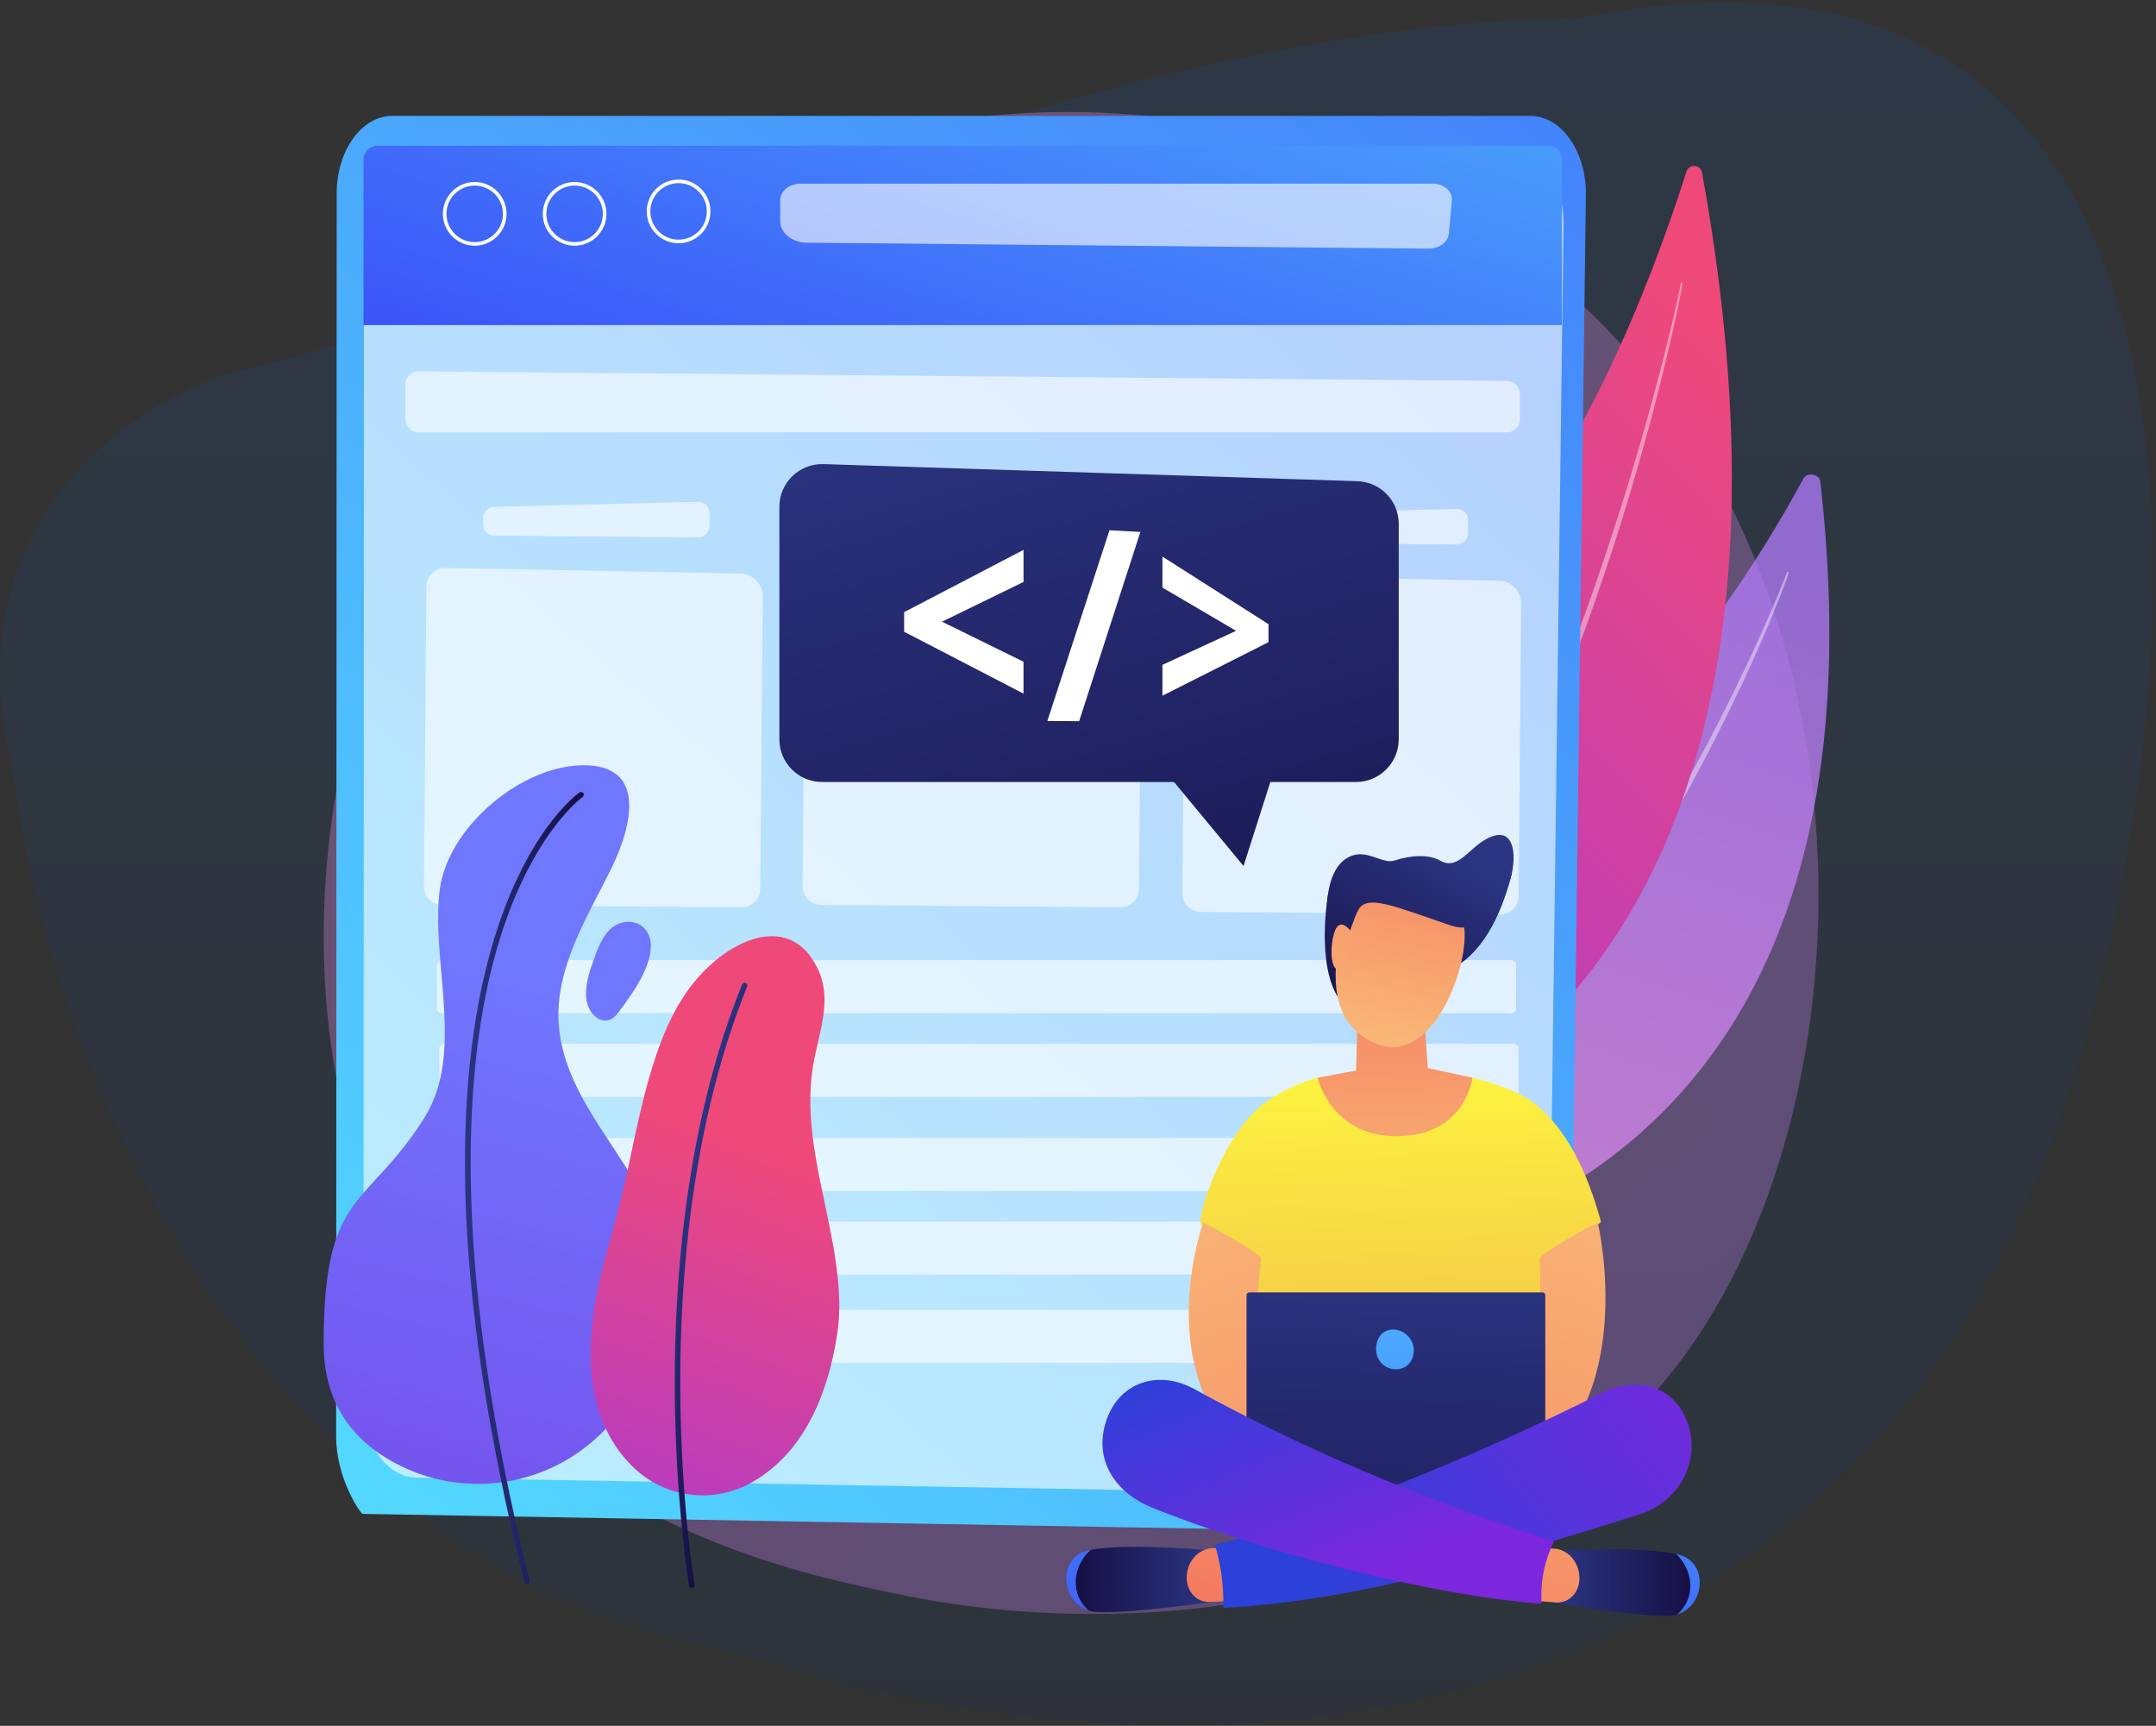 <svg width="626" height="501" viewBox="0 0 626 501" fill="none" xmlns="http://www.w3.org/2000/svg">
<rect x="0" y="0" width="626" height="501" fill="#333333" stroke="none"/>
<path opacity="0.1" d="M3.944 224.901C-14.913 150.776 39.602 115.856 69.217 107.662C93.391 101.989 164.586 81.944 255.969 47.151C347.352 12.357 428.218 4.919 457.228 5.549C650.147 -33.783 637.939 180.779 607.719 292.976C546.798 530.481 321.242 516.74 216.08 480.181C68.127 454.464 13.009 299.279 3.944 224.901Z" fill="url(#paint0_linear_222_257)"/>
<path opacity="0.3" d="M477.697 407.213C468.778 416.6 460.358 422.65 453.684 427.421C375.362 483.617 282.693 467.229 263 463.238C233.919 457.328 177.707 445.914 137.056 398.122C75.589 325.802 85.163 211.881 132.846 136.677C141.578 122.924 187.655 46.566 281.321 34.326C338.001 26.919 404.084 41.857 451.938 81.946C552.387 166.101 545.23 336.109 477.697 407.213Z" fill="url(#paint1_linear_222_257)"/>
<path opacity="0.74" d="M528.514 139.718C528.28 137.613 524.663 136.989 523.649 138.876C513.857 157.072 486.273 204.022 451.564 225.977C395.04 261.7 351.068 326.816 377.435 367.825C377.435 367.81 554.741 368.34 528.514 139.718Z" fill="url(#paint2_linear_222_257)"/>
<path opacity="0.43" d="M519.315 166.381C519.143 167.021 518.941 167.535 518.754 168.097L518.146 169.734C517.725 170.825 517.319 171.917 516.898 172.993C516.041 175.16 515.167 177.312 514.263 179.479C512.47 183.783 510.599 188.055 508.696 192.312C504.845 200.795 500.744 209.184 496.471 217.463C487.942 234.054 478.431 250.13 468.139 265.692C462.978 273.473 457.521 281.035 451.86 288.458L447.541 293.962C446.824 294.882 446.091 295.786 445.343 296.691L443.113 299.388L440.883 302.086C440.135 302.975 439.355 303.848 438.591 304.737C437.047 306.499 435.55 308.276 433.975 310.007C427.707 316.915 421.111 323.542 414.266 329.888C410.758 332.96 407.296 336.094 403.616 338.978C400.045 341.988 396.225 344.685 392.498 347.461C392.389 347.554 392.218 347.523 392.124 347.414C392.031 347.305 392.062 347.133 392.171 347.04C399.578 341.411 406.719 335.439 413.502 329.093C420.238 322.699 426.725 316.026 432.9 309.071C439.028 302.086 444.968 294.929 450.597 287.522C456.211 280.115 461.575 272.522 466.767 264.803C471.913 257.069 476.871 249.195 481.612 241.196L485.136 235.177L488.566 229.096C490.827 225.026 493.072 220.956 495.24 216.84C499.606 208.622 503.738 200.296 507.714 191.876C509.679 187.666 511.628 183.44 513.483 179.167C514.419 177.031 515.323 174.895 516.212 172.743C516.664 171.667 517.101 170.591 517.537 169.515L518.177 167.894C518.379 167.364 518.598 166.787 518.754 166.303L518.769 166.225C518.816 166.085 518.956 166.007 519.097 166.054C519.268 166.101 519.346 166.241 519.315 166.381Z" fill="white"/>
<path d="M494.195 50.121C493.758 47.72 490.39 47.502 489.657 49.825C482.547 72.294 462.058 130.612 432.494 160.94C384.359 210.322 350.71 291.997 379.058 335.798C379.073 335.798 541.566 311.395 494.195 50.121Z" fill="url(#paint3_linear_222_257)"/>
<path opacity="0.43" d="M488.519 82.32C488.441 83.022 488.301 83.646 488.191 84.285L487.817 86.203L487.037 90.023C486.492 92.565 485.93 95.107 485.353 97.648C484.2 102.731 482.968 107.784 481.705 112.836C479.148 122.94 476.341 132.966 473.363 142.945C470.4 152.94 467.172 162.842 463.757 172.681L462.479 176.376L461.153 180.056C460.265 182.504 459.407 184.968 458.471 187.401L455.711 194.714L452.842 201.98C445.093 221.331 436.33 240.291 426.241 258.551C425.633 259.705 424.978 260.827 424.323 261.95L422.358 265.334L420.394 268.717C419.723 269.84 419.022 270.931 418.351 272.054C416.963 274.268 415.638 276.514 414.219 278.697L409.9 285.214C403.99 293.806 397.706 302.133 390.861 310.007C390.767 310.116 390.596 310.132 390.487 310.038C390.378 309.945 390.362 309.789 390.455 309.664C397.082 301.649 403.242 293.276 408.995 284.606L413.221 278.057C414.624 275.874 415.919 273.613 417.275 271.399C417.946 270.292 418.632 269.185 419.287 268.062L421.205 264.679L423.122 261.295C423.762 260.172 424.401 259.034 425.009 257.88L428.689 251.004C429.905 248.712 431.044 246.373 432.229 244.065C432.806 242.911 433.414 241.757 433.991 240.588L435.675 237.079L437.359 233.571C437.92 232.401 438.481 231.232 439.012 230.047C443.409 220.629 447.432 211.039 451.361 201.419C459.142 182.13 465.925 162.452 472.1 142.587C475.171 132.654 478.04 122.644 480.722 112.602C482.063 107.581 483.373 102.544 484.605 97.492C485.213 94.966 485.821 92.44 486.398 89.899L487.24 86.094L487.646 84.192C487.77 83.568 487.911 82.897 487.989 82.32L488.004 82.258C488.02 82.118 488.16 82.009 488.3 82.04C488.425 82.04 488.534 82.18 488.519 82.32Z" fill="white"/>
<path d="M113.87 33.655H444.36C453.372 33.655 460.623 43.993 460.467 56.577L455.82 414.978C455.602 431.849 445.67 445.306 425.368 445.088L105.262 439.474C104.685 439.318 97.591 429.277 97.606 416.943L97.762 56.156C97.762 43.728 104.982 33.655 113.87 33.655Z" fill="url(#paint4_linear_222_257)"/>
<path opacity="0.6" d="M121.151 43.354H438.512C447.166 43.354 454.136 53.178 453.98 65.137L449.521 405.669C449.318 421.699 439.775 434.485 428.19 434.282L120.824 428.949C112.357 428.809 105.543 419.266 105.543 407.54L105.683 64.748C105.699 52.928 112.622 43.354 121.151 43.354Z" fill="white"/>
<path d="M453.497 94.374H105.543V46.333C105.543 44.103 107.352 42.294 109.582 42.294H449.677C451.782 42.294 453.481 43.994 453.481 46.099V94.374H453.497Z" fill="url(#paint5_linear_222_257)"/>
<path opacity="0.61" d="M414.733 72.17L234.215 70.454C229.958 70.408 226.543 67.601 226.528 64.155V58.136C226.528 55.47 229.194 53.318 232.469 53.318H416.012C419.255 53.318 421.797 55.548 421.563 58.167L420.69 67.726C420.487 70.236 417.868 72.201 414.733 72.17Z" fill="white"/>
<path opacity="0.6" d="M437.515 125.497H121.511C119.421 125.497 117.722 123.798 117.722 121.708V111.589C117.722 109.484 119.437 107.784 121.558 107.815L437.546 110.591C439.636 110.606 441.304 112.29 441.304 114.364V121.693C441.304 123.798 439.605 125.497 437.515 125.497Z" fill="white"/>
<path d="M197.027 70.611C191.928 70.611 187.78 66.463 187.78 61.364C187.78 56.265 191.928 52.117 197.027 52.117C202.126 52.117 206.273 56.265 206.273 61.364C206.289 66.463 202.126 70.611 197.027 70.611ZM197.027 53.162C192.505 53.162 188.825 56.842 188.825 61.364C188.825 65.886 192.505 69.566 197.027 69.566C201.549 69.566 205.229 65.886 205.229 61.364C205.229 56.842 201.549 53.162 197.027 53.162Z" fill="white"/>
<path d="M166.839 71.328C161.74 71.328 157.592 67.18 157.592 62.081C157.592 56.982 161.74 52.835 166.839 52.835C171.938 52.835 176.085 56.982 176.085 62.081C176.085 67.165 171.938 71.328 166.839 71.328ZM166.839 53.879C162.317 53.879 158.637 57.559 158.637 62.081C158.637 66.603 162.317 70.283 166.839 70.283C171.361 70.283 175.041 66.603 175.041 62.081C175.041 57.544 171.361 53.879 166.839 53.879Z" fill="white"/>
<path d="M137.836 71.328C132.737 71.328 128.589 67.18 128.589 62.081C128.589 56.982 132.737 52.835 137.836 52.835C142.935 52.835 147.082 56.982 147.082 62.081C147.082 67.165 142.935 71.328 137.836 71.328ZM137.836 53.879C133.314 53.879 129.634 57.559 129.634 62.081C129.634 66.603 133.314 70.283 137.836 70.283C142.358 70.283 146.038 66.603 146.038 62.081C146.022 57.544 142.342 53.879 137.836 53.879Z" fill="white"/>
<path opacity="0.6" d="M312.6 155.997L253.503 155.498C251.647 155.482 250.166 153.97 250.182 152.114L250.197 150.461C250.213 148.652 251.663 147.187 253.472 147.14L312.584 145.674C314.471 145.627 316.03 147.155 316.015 149.058L315.984 152.66C315.952 154.515 314.44 156.012 312.6 155.997Z" fill="white"/>
<path opacity="0.6" d="M325.34 263.384L238.332 262.667C235.385 262.636 233.03 260.235 233.046 257.303L233.763 170.155C233.794 167.27 236.102 164.931 238.987 164.869L324.903 166.506C328.536 166.569 331.452 169.562 331.421 173.195L330.688 258.114C330.673 261.045 328.271 263.4 325.34 263.384Z" fill="white"/>
<path opacity="0.6" d="M202.656 155.997L143.559 155.498C141.703 155.482 140.222 153.97 140.237 152.114L140.253 150.461C140.269 148.652 141.719 147.187 143.528 147.14L202.64 145.674C204.527 145.627 206.086 147.155 206.07 149.058L206.039 152.66C206.008 154.515 204.496 156.012 202.656 155.997Z" fill="white"/>
<path opacity="0.6" d="M215.395 263.384L128.387 262.667C125.44 262.636 123.085 260.235 123.101 257.303L123.818 170.155C123.849 167.27 126.157 164.931 129.042 164.869L214.958 166.506C218.591 166.569 221.507 169.562 221.476 173.195L220.743 258.114C220.727 261.045 218.326 263.4 215.395 263.384Z" fill="white"/>
<path opacity="0.6" d="M422.873 158.055L363.776 157.556C361.92 157.54 360.439 156.028 360.455 154.172L360.47 152.519C360.486 150.711 361.936 149.245 363.745 149.198L422.857 147.732C424.744 147.686 426.303 149.214 426.288 151.116L426.256 154.718C426.225 156.574 424.713 158.071 422.873 158.055Z" fill="white"/>
<path opacity="0.6" d="M435.596 265.443L348.588 264.726C345.641 264.694 343.287 262.293 343.302 259.362L344.02 172.213C344.051 169.329 346.359 166.99 349.243 166.927L435.16 168.564C438.793 168.627 441.709 171.621 441.677 175.254L440.945 260.172C440.945 263.104 438.543 265.458 435.596 265.443Z" fill="white"/>
<path opacity="0.6" d="M438.793 294.118H128.246C127.466 294.118 126.843 293.494 126.843 292.715V280.131C126.843 279.352 127.466 278.728 128.246 278.728H438.793C439.573 278.728 440.196 279.352 440.196 280.131V292.715C440.196 293.494 439.573 294.118 438.793 294.118Z" fill="white"/>
<path opacity="0.6" d="M439.48 318.412H128.933C128.153 318.412 127.529 317.788 127.529 317.008V304.425C127.529 303.645 128.153 303.022 128.933 303.022H439.48C440.259 303.022 440.883 303.645 440.883 304.425V317.008C440.883 317.773 440.259 318.412 439.48 318.412Z" fill="white"/>
<path opacity="0.6" d="M437.171 345.73H126.625C125.845 345.73 125.221 345.107 125.221 344.327V331.744C125.221 330.964 125.845 330.34 126.625 330.34H437.171C437.951 330.34 438.575 330.964 438.575 331.744V344.327C438.575 345.107 437.951 345.73 437.171 345.73Z" fill="white"/>
<path opacity="0.6" d="M437.857 370.009H127.295C126.515 370.009 125.892 369.385 125.892 368.605V356.022C125.892 355.242 126.515 354.618 127.295 354.618H437.842C438.622 354.618 439.245 355.242 439.245 356.022V368.605C439.261 369.385 438.622 370.009 437.857 370.009Z" fill="white"/>
<path opacity="0.6" d="M437.171 395.643H126.625C125.845 395.643 125.221 395.019 125.221 394.24V381.656C125.221 380.877 125.845 380.253 126.625 380.253H437.171C437.951 380.253 438.575 380.877 438.575 381.656V394.24C438.575 395.004 437.951 395.643 437.171 395.643Z" fill="white"/>
<path d="M391.235 255.058C391.064 255.401 385.669 259.19 385.669 259.19C385.669 259.19 381.926 279.819 388.787 289.97C395.648 300.121 419.053 282.049 419.053 282.049C419.053 282.049 432.213 279.991 438.825 254.107C440.337 248.166 430.857 252.688 420.285 253.779C406.672 255.183 391.235 255.058 391.235 255.058Z" fill="url(#paint6_linear_222_257)"/>
<path d="M367.861 319.706C372.352 316.618 377.295 314.295 382.565 312.876C384.546 312.346 395.196 315.433 401.791 315.293C410.835 315.09 420.035 310.974 427.504 312.829C434.911 314.669 440.976 317.086 444.469 319.581C454.947 327.034 461.091 340.928 464.849 354.681C457.754 361.962 448.819 365.206 448.819 365.206L447.167 432.099L407.607 452.338L362.451 429.651L364.072 364.286C364.072 364.286 349.742 357.612 348.682 355.179C347.637 352.747 355.216 328.407 367.861 319.706Z" fill="url(#paint7_linear_222_257)"/>
<path d="M349.352 354.883C349.352 354.883 330.142 408.148 373.942 430.025C383.033 428.809 379.54 413.715 379.54 413.715C379.54 413.715 360.501 409.505 366.224 365.081C360.969 360.746 349.352 354.883 349.352 354.883Z" fill="url(#paint8_linear_222_257)"/>
<path d="M463.914 354.883C463.914 354.883 477.136 410.472 439.324 430.025C430.233 428.809 433.726 413.715 433.726 413.715C433.726 413.715 449.069 406.152 447.042 365.081C452.297 360.746 463.914 354.883 463.914 354.883Z" fill="url(#paint9_linear_222_257)"/>
<path d="M447.884 433.768H362.731C362.295 433.768 361.936 433.409 361.936 432.972V375.981C361.936 375.544 362.295 375.185 362.731 375.185H447.884C448.32 375.185 448.679 375.544 448.679 375.981V432.972C448.663 433.425 448.32 433.768 447.884 433.768Z" fill="url(#paint10_linear_222_257)"/>
<path d="M410.414 391.059C410.866 394.162 409.213 396.984 406.095 397.452C402.992 397.904 400.092 395.768 399.639 392.665C399.187 389.562 400.606 386.474 403.709 386.007C406.828 385.539 409.962 387.956 410.414 391.059Z" fill="url(#paint11_linear_222_257)"/>
<path d="M486.71 451.138C476.777 448.861 453.84 450.078 453.84 450.078L452.905 452.604L451.361 465.172C451.361 465.172 473.206 469.117 483.981 469.101C485.073 469.101 486.086 468.929 487.006 468.649C487.334 468.353 487.661 468.056 487.957 467.713C492.526 462.724 491.201 455.395 486.71 451.138Z" fill="url(#paint12_linear_222_257)"/>
<path d="M487.693 451.387C487.381 451.294 487.053 451.216 486.71 451.138C491.201 455.395 492.527 462.723 487.958 467.713C487.662 468.041 487.334 468.352 487.007 468.649C495.084 466.138 496.035 453.742 487.693 451.387Z" fill="url(#paint13_linear_222_257)"/>
<path d="M447.244 449.376L451.127 449.548C453.217 449.641 455.181 450.655 456.585 452.37C457.988 454.085 458.705 456.362 458.58 458.669C458.487 460.509 457.723 462.24 456.475 463.456C455.228 464.673 453.591 465.296 451.922 465.187L445.981 464.766L447.244 449.376Z" fill="url(#paint14_linear_222_257)"/>
<path d="M316.624 449.937C326.603 447.957 349.509 449.89 349.509 449.89L350.382 452.448L351.614 465.047C351.614 465.047 329.675 468.305 318.916 467.978C317.824 467.947 316.811 467.744 315.906 467.432C315.579 467.12 315.267 466.809 314.971 466.466C310.527 461.335 312.024 454.054 316.624 449.937Z" fill="url(#paint15_linear_222_257)"/>
<path d="M315.641 450.155C315.953 450.077 316.281 449.999 316.624 449.937C312.024 454.054 310.527 461.351 314.971 466.465C315.267 466.808 315.579 467.12 315.906 467.432C307.892 464.657 307.237 452.245 315.641 450.155Z" fill="url(#paint16_linear_222_257)"/>
<path d="M356.12 449.376L352.238 449.423C350.148 449.454 348.152 450.405 346.718 452.073C345.268 453.742 344.488 455.987 344.566 458.31C344.613 460.15 345.33 461.897 346.546 463.16C347.762 464.423 349.384 465.093 351.052 465.031L357.009 464.797L356.12 449.376Z" fill="url(#paint17_linear_222_257)"/>
<path d="M489.486 411.766C484.98 401.412 473.971 399.728 464.6 404.562C464.444 404.78 405.098 435.186 352.752 448.518C354.249 453.321 355.013 458.435 355.185 463.456C355.216 464.579 355.201 465.686 355.138 466.762C395.274 464.704 438.825 451.309 476.263 439.552C487.864 435.826 494.476 423.242 489.486 411.766Z" fill="url(#paint18_linear_222_257)"/>
<path d="M447.541 464.251C447.385 458.466 448.508 453.071 450.925 448.082C450.987 447.848 451.081 447.629 451.143 447.411C448.149 446.491 444.298 445.228 439.215 443.513C402.057 430.789 373.694 417.956 346.64 403.174C336.13 397.436 324.171 401.288 320.818 413.715C317.809 424.817 324.639 433.689 334.415 437.634C368.08 451.153 417.509 463.503 447.588 465.53C447.572 465.093 447.557 464.672 447.541 464.251Z" fill="url(#paint19_linear_222_257)"/>
<path d="M382.565 312.876C382.565 312.876 386.557 330.2 405.97 329.841C425.742 329.483 427.504 312.83 427.504 312.83L414.593 310.07L413.517 295.677L394.104 297.112L393.745 310.771L382.565 312.876Z" fill="url(#paint20_linear_222_257)"/>
<path d="M395.944 253.265C395.944 253.265 375.268 293.323 399.796 303.037C417.104 309.898 427.941 276.436 424.713 267.376C419.708 253.358 416.418 255.027 416.418 255.027L395.944 253.265Z" fill="url(#paint21_linear_222_257)"/>
<path d="M424.713 267.376C424.651 267.205 424.604 267.064 424.557 266.939C424.635 267.672 424.682 268.452 424.682 269.247C424.713 268.686 424.744 268.125 424.76 267.548C424.744 267.485 424.729 267.438 424.713 267.376Z" fill="white"/>
<path d="M424.557 266.94C424.526 266.659 424.495 266.394 424.463 266.129C425.524 267.891 423.481 263.774 424.557 266.94Z" fill="white"/>
<path d="M434.287 242.506C445.373 239.98 437.67 274.253 421.173 268.639C404.676 263.026 396.989 259.564 394.416 264.102C391.843 268.624 387.555 287.164 386.136 277.558C384.811 268.577 383.517 252.126 392.186 248.54C397.113 246.497 401.433 250.926 404.832 249.819C410.056 248.119 415.092 248.057 418.179 249.85C424.073 253.218 427.239 244.112 434.287 242.506Z" fill="url(#paint22_linear_222_257)"/>
<path d="M392.576 270.776C392.576 270.776 389.005 265.38 387.368 270.9C385.731 276.42 386.775 284.061 390.05 280.521C393.34 276.966 392.576 270.776 392.576 270.776Z" fill="url(#paint23_linear_222_257)"/>
<path d="M393.699 227.006H238.691C231.845 227.006 226.294 221.455 226.294 214.61V147.124C226.294 140.123 232.095 134.51 239.096 134.728L394.12 139.686C400.809 139.905 406.127 145.378 406.127 152.083V214.61C406.111 221.455 400.56 227.006 393.699 227.006Z" fill="url(#paint24_linear_222_257)"/>
<path d="M340.465 226.508L361.063 251.394L369.015 226.508H340.465Z" fill="url(#paint25_linear_222_257)"/>
<path d="M297.18 201.356L262.517 183.393V177.702L297.18 159.63V168.939L273.51 180.477L297.18 192.094V201.356Z" fill="white"/>
<path d="M331.109 154.422L313.334 209.371L304.103 209.293L322.143 153.938L331.109 154.422Z" fill="white"/>
<path d="M337.518 192.998L358.896 183.128L337.518 170.576V161.579L368.314 181.195V186.418L337.518 201.964V192.998Z" fill="white"/>
<path d="M167.306 315.215C164.609 309.586 162.675 303.708 162.223 297.299C161.085 281.161 170.472 266.285 177.364 252.392C183.695 239.621 188.404 220.582 167.026 222.266C149.998 223.623 129.962 240.588 127.685 258.301C124.988 279.258 135.185 305.672 123.085 324.711C106.183 351.328 93.973 345.216 93.973 390.154C93.973 409.349 104.608 419.937 116.786 425.768C136.012 434.968 158.933 431.257 174.245 416.428C187.78 403.33 195.826 384.51 193.097 365.611C190.368 346.526 175.384 332.04 167.306 315.215Z" fill="url(#paint26_linear_222_257)"/>
<path d="M153.007 459.854C152.649 459.854 152.337 459.62 152.243 459.262C141.64 416.943 135.871 378.584 135.091 345.247C134.468 318.536 137.025 294.976 142.701 275.188C152.399 241.367 167.618 230.499 168.257 230.047C168.616 229.798 169.115 229.891 169.364 230.25C169.614 230.608 169.52 231.107 169.162 231.357C169.006 231.466 153.678 242.475 144.151 275.843C135.356 306.701 129.883 363.506 153.772 458.888C153.881 459.309 153.616 459.745 153.195 459.854C153.148 459.854 153.085 459.854 153.007 459.854Z" fill="url(#paint27_linear_222_257)"/>
<path d="M184.287 267.844C183.461 267.626 182.556 267.548 181.589 267.657C176.257 268.265 174.074 273.894 172.499 278.291C171.158 282.049 169.583 286.618 170.363 290.703C171.22 295.116 175.898 298.702 179.297 294.227C183.164 289.144 188.949 281.332 188.98 274.596C189.012 271.243 187.141 268.624 184.287 267.844Z" fill="url(#paint28_linear_222_257)"/>
<path d="M243.119 387.067C245.536 371.178 239.751 352.934 236.866 336.125C235.338 327.237 234.636 318.427 236.071 309.462C237.49 300.558 241.669 290.937 237.817 282.065C230.052 264.196 211.575 272.335 200.987 285.776C188.716 301.384 185.347 326.894 180.685 346.541C177.878 358.376 173.637 370.523 172.156 382.592C169.692 402.582 174.214 416.46 183.773 425.831C192.941 434.812 206.912 436.683 218.124 430.431C228.275 424.771 239.221 412.702 243.119 387.067Z" fill="url(#paint29_linear_222_257)"/>
<path d="M200.862 460.993C200.488 460.993 200.145 460.712 200.083 460.338C200.036 460.104 196.029 435.842 195.919 402.379C195.826 371.49 199.132 326.177 215.473 285.792C215.644 285.386 216.097 285.184 216.502 285.355C216.907 285.527 217.11 285.979 216.939 286.384C200.706 326.52 197.416 371.599 197.51 402.348C197.619 435.686 201.611 459.839 201.658 460.073C201.736 460.51 201.439 460.915 201.003 460.977C200.94 460.993 200.909 460.993 200.862 460.993Z" fill="url(#paint30_linear_222_257)"/>
<defs>
<linearGradient id="paint0_linear_222_257" x1="312.568" y1="0.799" x2="312.568" y2="500.799" gradientUnits="userSpaceOnUse">
<stop stop-color="#0160E7"/>
<stop offset="1" stop-color="#013681"/>
</linearGradient>
<linearGradient id="paint1_linear_222_257" x1="584.441" y1="597.243" x2="196.443" y2="115.374" gradientUnits="userSpaceOnUse">
<stop stop-color="#B37CFF"/>
<stop offset="1" stop-color="#F895E7"/>
</linearGradient>
<linearGradient id="paint2_linear_222_257" x1="506.439" y1="156.356" x2="408.781" y2="453.194" gradientUnits="userSpaceOnUse">
<stop stop-color="#B37CFF"/>
<stop offset="1" stop-color="#F895E7"/>
</linearGradient>
<linearGradient id="paint3_linear_222_257" x1="328.776" y1="305.644" x2="523.45" y2="122.048" gradientUnits="userSpaceOnUse">
<stop stop-color="#A737D5"/>
<stop offset="1" stop-color="#EF497A"/>
</linearGradient>
<linearGradient id="paint4_linear_222_257" x1="102.672" y1="436.229" x2="736.982" y2="-291.113" gradientUnits="userSpaceOnUse">
<stop stop-color="#53D8FF"/>
<stop offset="1" stop-color="#3840F7"/>
</linearGradient>
<linearGradient id="paint5_linear_222_257" x1="343.991" y1="-127.485" x2="242.557" y2="183.257" gradientUnits="userSpaceOnUse">
<stop stop-color="#53D8FF"/>
<stop offset="1" stop-color="#3840F7"/>
</linearGradient>
<linearGradient id="paint6_linear_222_257" x1="420.797" y1="245.751" x2="386.526" y2="301.185" gradientUnits="userSpaceOnUse">
<stop stop-color="#2B3582"/>
<stop offset="1" stop-color="#150E42"/>
</linearGradient>
<linearGradient id="paint7_linear_222_257" x1="405.188" y1="308.577" x2="416.532" y2="651.733" gradientUnits="userSpaceOnUse">
<stop stop-color="#FDF53F"/>
<stop offset="1" stop-color="#D93C65"/>
</linearGradient>
<linearGradient id="paint8_linear_222_257" x1="339.538" y1="340.565" x2="414.698" y2="522.122" gradientUnits="userSpaceOnUse">
<stop stop-color="#F9B776"/>
<stop offset="1" stop-color="#F47960"/>
</linearGradient>
<linearGradient id="paint9_linear_222_257" x1="472.78" y1="340.175" x2="397.62" y2="521.731" gradientUnits="userSpaceOnUse">
<stop stop-color="#F9B776"/>
<stop offset="1" stop-color="#F47960"/>
</linearGradient>
<linearGradient id="paint10_linear_222_257" x1="406.302" y1="363.974" x2="402.39" y2="522.426" gradientUnits="userSpaceOnUse">
<stop stop-color="#2B3582"/>
<stop offset="1" stop-color="#150E42"/>
</linearGradient>
<linearGradient id="paint11_linear_222_257" x1="414.143" y1="331.094" x2="386.914" y2="512.308" gradientUnits="userSpaceOnUse">
<stop stop-color="#53D8FF"/>
<stop offset="1" stop-color="#3840F7"/>
</linearGradient>
<linearGradient id="paint12_linear_222_257" x1="451.411" y1="459.239" x2="492.484" y2="459.556" gradientUnits="userSpaceOnUse">
<stop stop-color="#2B3582"/>
<stop offset="1" stop-color="#150E42"/>
</linearGradient>
<linearGradient id="paint13_linear_222_257" x1="551.516" y1="405.27" x2="455.531" y2="487.066" gradientUnits="userSpaceOnUse">
<stop stop-color="#53D8FF"/>
<stop offset="1" stop-color="#3840F7"/>
</linearGradient>
<linearGradient id="paint14_linear_222_257" x1="478.521" y1="385.184" x2="435.166" y2="502.615" gradientUnits="userSpaceOnUse">
<stop stop-color="#F9B776"/>
<stop offset="1" stop-color="#F47960"/>
</linearGradient>
<linearGradient id="paint15_linear_222_257" x1="351.731" y1="459.036" x2="310.649" y2="458.215" gradientUnits="userSpaceOnUse">
<stop stop-color="#2B3582"/>
<stop offset="1" stop-color="#150E42"/>
</linearGradient>
<linearGradient id="paint16_linear_222_257" x1="257.184" y1="319.419" x2="335.641" y2="509.721" gradientUnits="userSpaceOnUse">
<stop stop-color="#53D8FF"/>
<stop offset="1" stop-color="#3840F7"/>
</linearGradient>
<linearGradient id="paint17_linear_222_257" x1="391.659" y1="349.796" x2="348.281" y2="467.289" gradientUnits="userSpaceOnUse">
<stop stop-color="#F9B776"/>
<stop offset="1" stop-color="#F47960"/>
</linearGradient>
<linearGradient id="paint18_linear_222_257" x1="496.898" y1="382.917" x2="384.191" y2="467.582" gradientUnits="userSpaceOnUse">
<stop stop-color="#7C27DD"/>
<stop offset="1" stop-color="#2B41D9"/>
</linearGradient>
<linearGradient id="paint19_linear_222_257" x1="395.031" y1="458.832" x2="365.492" y2="383.507" gradientUnits="userSpaceOnUse">
<stop stop-color="#7C27DD"/>
<stop offset="1" stop-color="#2B41D9"/>
</linearGradient>
<linearGradient id="paint20_linear_222_257" x1="405.518" y1="355.556" x2="404.518" y2="268.545" gradientUnits="userSpaceOnUse">
<stop stop-color="#F9B776"/>
<stop offset="1" stop-color="#F47960"/>
</linearGradient>
<linearGradient id="paint21_linear_222_257" x1="401.346" y1="301.905" x2="415.515" y2="232.935" gradientUnits="userSpaceOnUse">
<stop stop-color="#F9B776"/>
<stop offset="1" stop-color="#F47960"/>
</linearGradient>
<linearGradient id="paint22_linear_222_257" x1="419.398" y1="244.842" x2="385.429" y2="299.789" gradientUnits="userSpaceOnUse">
<stop stop-color="#2B3582"/>
<stop offset="1" stop-color="#150E42"/>
</linearGradient>
<linearGradient id="paint23_linear_222_257" x1="387.101" y1="309.611" x2="395.008" y2="199.558" gradientUnits="userSpaceOnUse">
<stop stop-color="#F9B776"/>
<stop offset="1" stop-color="#F47960"/>
</linearGradient>
<linearGradient id="paint24_linear_222_257" x1="291.652" y1="99.464" x2="363.655" y2="345.539" gradientUnits="userSpaceOnUse">
<stop stop-color="#2B3582"/>
<stop offset="1" stop-color="#150E42"/>
</linearGradient>
<linearGradient id="paint25_linear_222_257" x1="315.525" y1="92.479" x2="387.528" y2="338.555" gradientUnits="userSpaceOnUse">
<stop stop-color="#2B3582"/>
<stop offset="1" stop-color="#150E42"/>
</linearGradient>
<linearGradient id="paint26_linear_222_257" x1="86.74" y1="599.407" x2="167.167" y2="285.18" gradientUnits="userSpaceOnUse">
<stop stop-color="#7A2DDB"/>
<stop offset="1" stop-color="#7077FF"/>
</linearGradient>
<linearGradient id="paint27_linear_222_257" x1="135.003" y1="344.885" x2="169.504" y2="344.885" gradientUnits="userSpaceOnUse">
<stop stop-color="#2B3582"/>
<stop offset="1" stop-color="#150E42"/>
</linearGradient>
<linearGradient id="paint28_linear_222_257" x1="486.74" y1="-11.519" x2="254.812" y2="209.187" gradientUnits="userSpaceOnUse">
<stop stop-color="#7A2DDB"/>
<stop offset="1" stop-color="#7077FF"/>
</linearGradient>
<linearGradient id="paint29_linear_222_257" x1="173.223" y1="465.161" x2="222.692" y2="334" gradientUnits="userSpaceOnUse">
<stop stop-color="#A737D5"/>
<stop offset="1" stop-color="#EF497A"/>
</linearGradient>
<linearGradient id="paint30_linear_222_257" x1="193.06" y1="369.507" x2="221.431" y2="376.179" gradientUnits="userSpaceOnUse">
<stop stop-color="#2B3582"/>
<stop offset="1" stop-color="#150E42"/>
</linearGradient>
</defs>
</svg>
